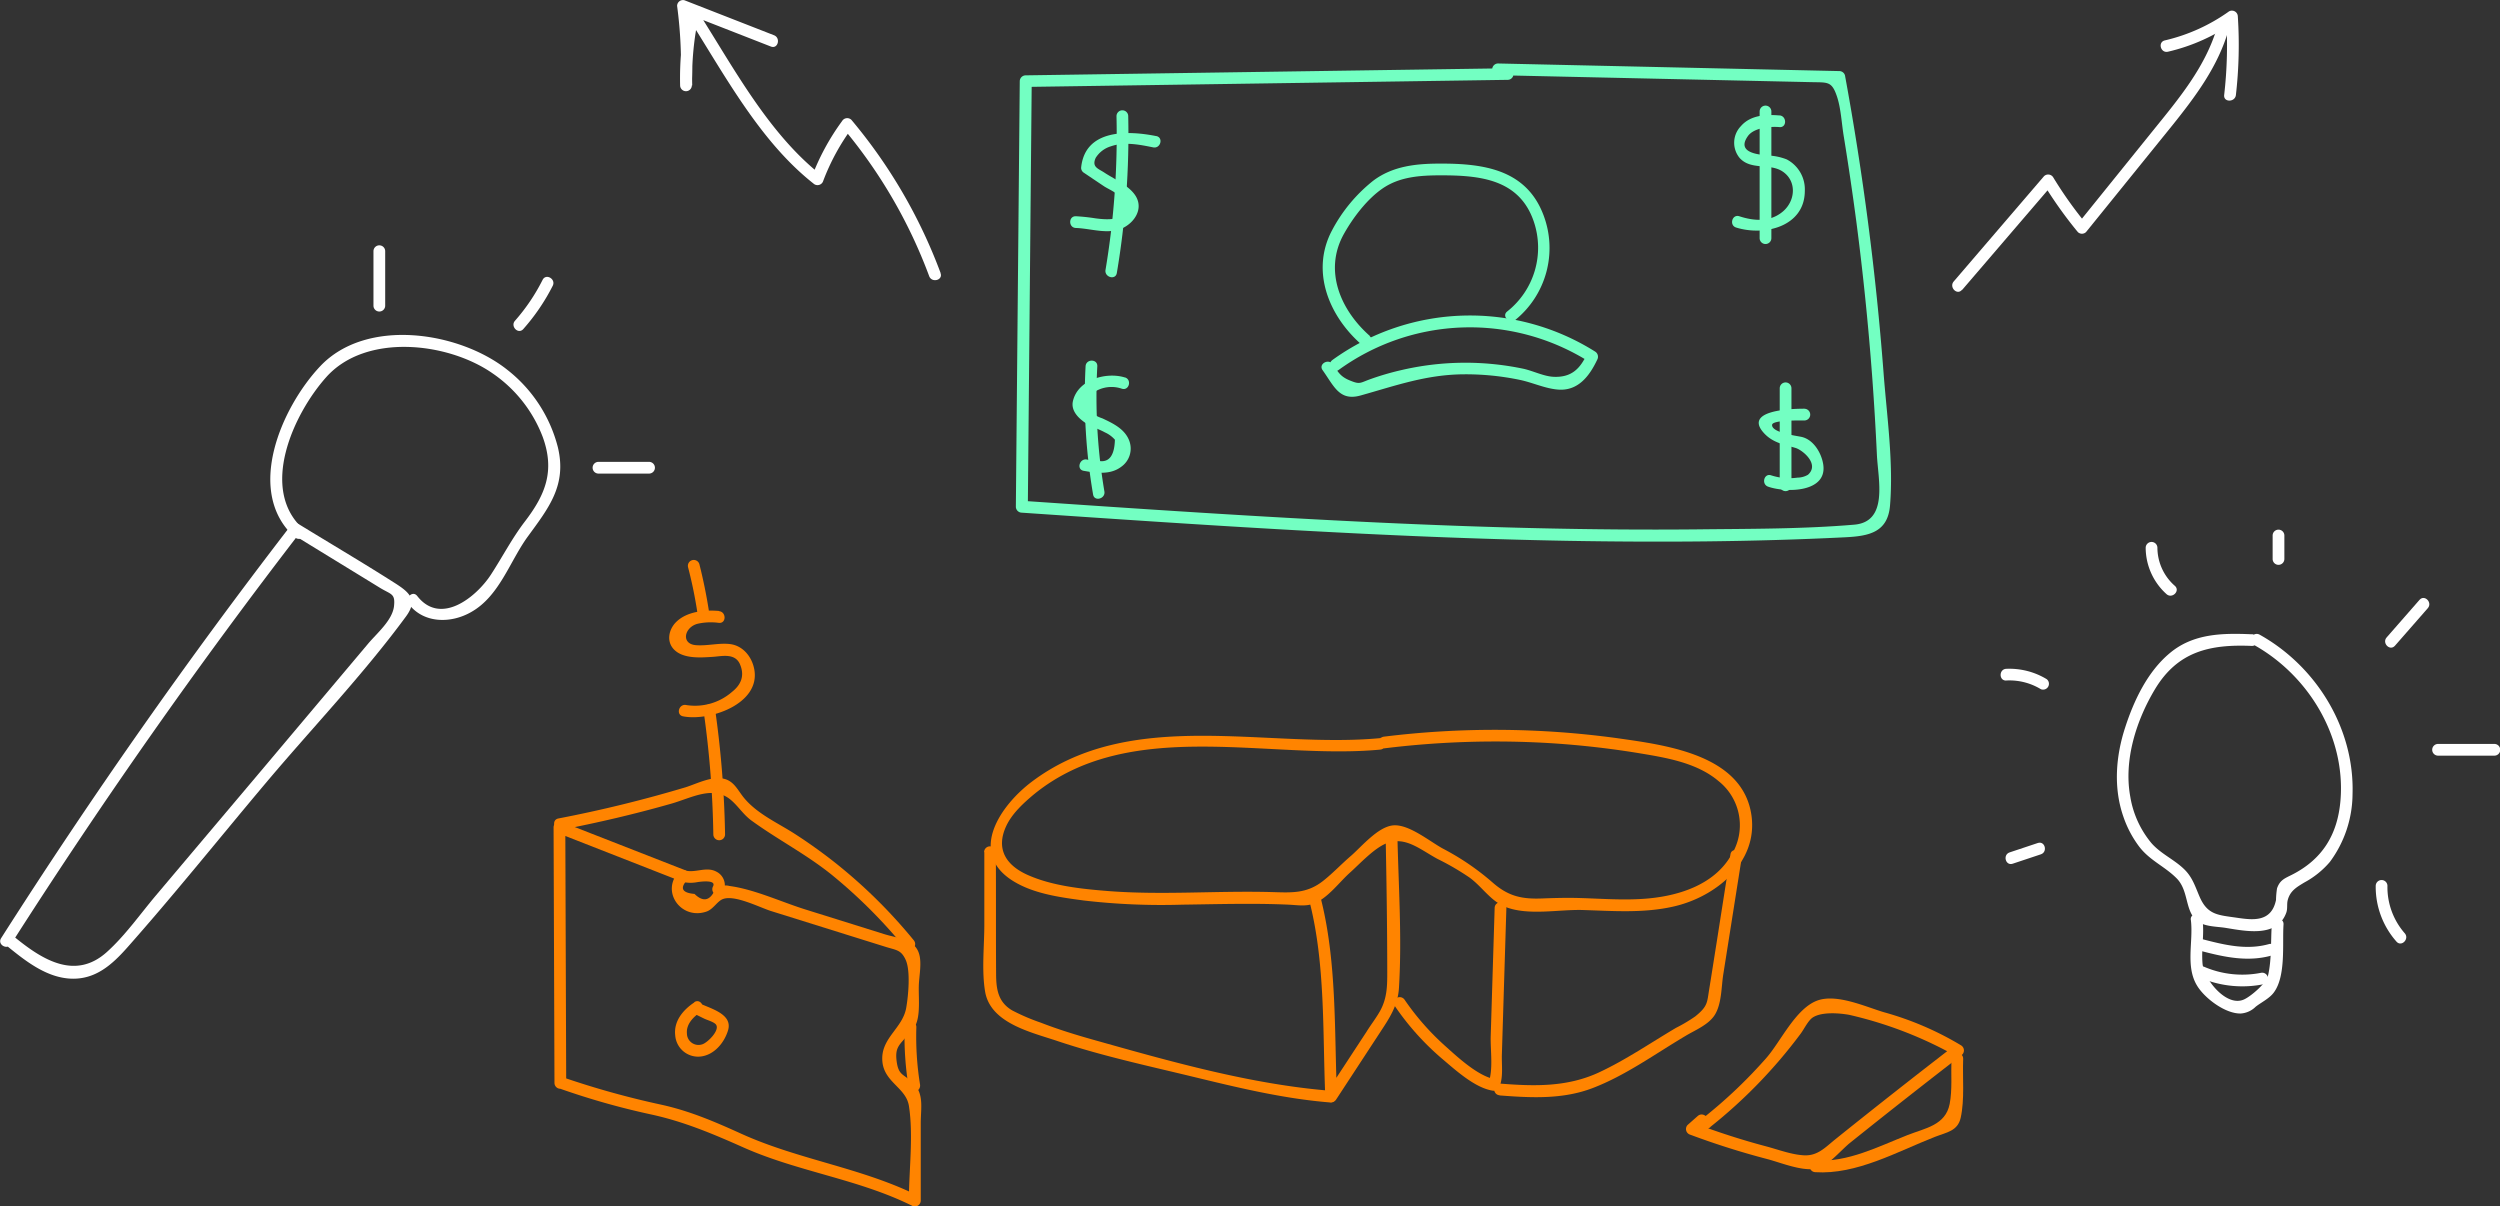 <svg id="Layer_1" data-name="Layer 1" xmlns="http://www.w3.org/2000/svg" viewBox="0 0 532.85 257.14"><rect x="0" y="0" width="532.85" height="257.14" fill="#333333" stroke="none"/><defs><style>.cls-1{fill:#ff8400;}.cls-2{fill:#fff;}.cls-3{fill:#73ffc2;}</style></defs><title>Untitled-5</title><path class="cls-1" d="M169.44,331.06l-0.19-54.47-1.58,1.21L194,288.11,193.49,286c-4,4.25.46,10.4,5.86,8.53,1.45-.5,2.28-2.2,3.46-2.65,2.52-1,7.86,1.78,10.32,2.55l19.77,6.18,4.71,1.47c2.19,0.68,3.2.61,4.17,2.71,1.09,2.33.58,7.7,0.13,10.26-0.78,4.47-5.59,6.51-5.07,11.53,0.45,4.36,5,5.5,5.64,9.33,1,6.39,0,13.77,0,20.24l1.88-1.08c-11.94-5.93-25.36-7.65-37.48-13.13-5.71-2.59-11.06-4.91-17.23-6.26a184.25,184.25,0,0,1-20.75-5.77c-1.52-.53-2.18,1.89-0.66,2.41a160.1,160.1,0,0,0,19,5.39c7.15,1.52,13.4,4.17,20.05,7.13,11.6,5.15,24.44,6.72,35.84,12.38a1.26,1.26,0,0,0,1.88-1.08l0-16.56c0-3,.71-6.08-1.44-8.31s-3.3-1.61-3.71-4.92c-0.38-3.08.75-3.44,2.59-5.77,0.9-1.14,1.37-1.26,1.79-2.76,0.63-2.3.28-5.27,0.36-7.62,0.07-2,.69-4.86,0-6.83-1-3-4.53-3.15-7.27-4l-16.95-5.3c-5.14-1.61-10.84-4.29-16.17-5a3.22,3.22,0,0,0-2.66.48,3.26,3.26,0,0,0-.45.45q-1.6,3.4-4.31.77-4-.34-1.54-3a1.27,1.27,0,0,0-.55-2.09l-26.37-10.31a1.26,1.26,0,0,0-1.58,1.21l0.19,54.47a1.25,1.25,0,0,0,2.5,0h0Z" transform="translate(-48.76 -100.24)"/><path class="cls-1" d="M196.75,313.89c-2.39,1.59-4.44,4-4.07,7.07a4.89,4.89,0,0,0,5.29,4.48c3-.27,5.23-3,6-5.71,0.91-3.42-3.85-4.53-6.17-5.68-1.44-.71-2.71,1.44-1.26,2.16l2.31,1.14c0.61,0.3,2.07.7,2.5,1.25,0.93,1.18-1.75,3.84-2.86,4.21a2.47,2.47,0,0,1-3.32-2.31C195,318.55,196.52,317,198,316c1.33-.89.08-3.05-1.26-2.16h0Z" transform="translate(-48.76 -100.24)"/><path class="cls-1" d="M168.44,277.09c7.89-1.53,15.72-3.36,23.45-5.57,4.26-1.22,8.82-3.91,12.55-.86,1.62,1.33,2.74,3.21,4.51,4.49,5.64,4.1,11.78,7.23,17.23,11.66a109.22,109.22,0,0,1,15.57,15.61c1,1.24,2.78-.53,1.77-1.77A109.72,109.72,0,0,0,226.61,284q-4.13-3.25-8.56-6.1c-3.63-2.32-7.82-4.16-10.64-7.51-1.33-1.58-2.12-3.59-4.26-4.14-2.64-.67-5.78,1-8.23,1.78a276.36,276.36,0,0,1-27.15,6.66c-1.58.31-.91,2.72,0.66,2.41h0Z" transform="translate(-48.76 -100.24)"/><path class="cls-1" d="M241.57,319.23a67.54,67.54,0,0,0,.88,12.85c0.22,1.59,2.62.91,2.41-.66a64,64,0,0,1-.79-12.18c0.09-1.61-2.41-1.6-2.5,0h0Z" transform="translate(-48.76 -100.24)"/><path class="cls-1" d="M194,288.14a7.42,7.42,0,0,0,3.43.11c0.47-.07,4.08-0.59,3.31.9s1.42,2.69,2.16,1.26a3.25,3.25,0,0,0-1.48-4.4c-2.19-1.16-4.54.42-6.76-.28-1.54-.49-2.2,1.93-0.66,2.41h0Z" transform="translate(-48.76 -100.24)"/><path class="cls-1" d="M203.3,278.09a213.71,213.71,0,0,0-2.15-26.84c-0.23-1.59-2.64-.91-2.41.66a208.5,208.5,0,0,1,2.06,26.17,1.25,1.25,0,0,0,2.5,0h0Z" transform="translate(-48.76 -100.24)"/><path class="cls-1" d="M195.41,221.13q1.26,4.83,2,9.75c0.25,1.58,2.66.91,2.41-.66q-0.78-4.93-2-9.75a1.25,1.25,0,0,0-2.41.66h0Z" transform="translate(-48.76 -100.24)"/><path class="cls-1" d="M202,230.46c-3-.27-6.89.09-9.17,2.4-1.53,1.55-2.08,4.08-.43,5.8,2,2.06,5.74,1.74,8.28,1.58,1.86-.11,4.75-0.9,5.81,1.61s0.14,4.39-1.71,5.86a12,12,0,0,1-9.77,2.8c-1.57-.31-2.24,2.1-0.66,2.41,5.6,1.1,16.53-2.62,15.18-10-0.48-2.63-2.34-5-5.07-5.39-2.42-.32-4.93.42-7.38,0.22-3.2-.26-2.49-3.77.32-4.55A12.76,12.76,0,0,1,202,233c1.6,0.14,1.59-2.36,0-2.5h0Z" transform="translate(-48.76 -100.24)"/><path class="cls-1" d="M413.31,340.43a106.76,106.76,0,0,0,19.28-19.92c0.74-1,1.58-2.81,2.6-3.44,1.91-1.19,5.54-.91,7.69-0.53a85.18,85.18,0,0,1,22.58,8.67V323q-12.86,9.9-25.51,20.06c-2.2,1.77-3.81,3.6-6.75,3.42-2.62-.15-5.41-1.21-7.95-1.89-5.27-1.39-10.44-3.08-15.55-5l0.55,2.09,2.15-1.82c1.23-1-.55-2.8-1.77-1.77L408.47,340a1.26,1.26,0,0,0,.55,2.09,169.47,169.47,0,0,0,16.43,5.2c3,0.78,8,2.91,11,1.88,2.33-.81,4.88-4,6.82-5.5q3.42-2.74,6.85-5.46,8.27-6.55,16.63-13a1.27,1.27,0,0,0,0-2.16A66.11,66.11,0,0,0,450.35,316c-4-1.18-10.19-4.07-14.36-2.46-4.56,1.77-7.72,8.73-10.74,12.18a103.32,103.32,0,0,1-13.72,13c-1.26,1,.52,2.76,1.77,1.77h0Z" transform="translate(-48.76 -100.24)"/><path class="cls-1" d="M435.66,350.08c8.79,0.57,17.49-4.38,25.46-7.51,2.56-1,4.9-1.24,5.54-4.08,0.87-3.87.37-8.58,0.53-12.55,0.06-1.61-2.44-1.61-2.5,0-0.12,3.07.21,6.59-.38,9.6-0.89,4.54-5.21,5.15-8.93,6.61-6.3,2.48-12.79,5.88-19.72,5.43-1.61-.1-1.6,2.4,0,2.5h0Z" transform="translate(-48.76 -100.24)"/><path class="cls-1" d="M343,257.56c-24.29,2.31-53.06-6.73-74.34,9.31-6.53,4.92-13.52,14.87-4.31,20.93,4.43,2.91,10.26,3.68,15.39,4.37a143.45,143.45,0,0,0,21,.89c7.56-.1,15.12-0.34,22.68,0,1.79,0.08,3.65.43,5.37-.24,3-1.15,5.41-4.55,7.73-6.61,2-1.81,4.33-4.32,6.69-5.7,4.53-2.65,8,.69,12,2.83A55.58,55.58,0,0,1,362,287.3c2.64,1.93,4.42,4.9,7.51,6.19,4.88,2,11.5.55,16.62,0.71,6.46,0.2,13,.71,19.35-0.75,8.85-2,18-9.29,16.59-19.4-1.83-13-18.32-15-28.58-16.47a192.48,192.48,0,0,0-49.75-.33c-1.58.19-1.6,2.69,0,2.5a193.26,193.26,0,0,1,36.14-1.07q8.87,0.59,17.65,2c6,1,12.8,2,17.59,6.1a12,12,0,0,1,2.58,15.82c-3.56,6.1-10.81,8.48-17.45,9.12-5,.48-10,0.06-15-0.08-2.63-.07-5.23,0-7.86.1-4.17.16-7.07-.43-10.38-3.3a54.18,54.18,0,0,0-10.6-7.27c-2.87-1.52-7.39-5.38-10.81-5-3.22.37-6.67,4.56-8.91,6.5-2,1.71-3.83,3.67-5.88,5.29-3.56,2.83-6.88,2.53-11.2,2.41-11.63-.31-23.27.7-34.89-0.23-5.59-.45-11.8-1.11-17-3.45-4.29-1.94-6.83-5.29-4.52-10.33,1.24-2.71,3.75-5,6-6.87,20.45-16.59,50-7.23,73.74-9.48,1.59-.15,1.6-2.65,0-2.5h0Z" transform="translate(-48.76 -100.24)"/><path class="cls-1" d="M344.08,277.79c0.2,9.83.35,19.67,0.36,29.51,0,3,0,5.57-1.48,8.33-0.86,1.56-2,3-2.94,4.52l-8.62,13.16,2.33,0.63c-0.59-14,0-28.74-3.5-42.41a1.25,1.25,0,0,0-2.41.66c3.46,13.42,2.83,28,3.41,41.75a1.26,1.26,0,0,0,2.33.63l9.16-14c2.12-3.23,4-5.91,4.22-9.85,0.66-10.88-.13-22.06-0.35-32.95a1.25,1.25,0,0,0-2.5,0h0Z" transform="translate(-48.76 -100.24)"/><path class="cls-1" d="M258.56,281.88l0,15.45c0,4.6-.59,9.68.16,14.23,1.12,6.78,9.85,8.69,15.4,10.56,9.33,3.13,19,5.22,28.55,7.53,9.78,2.37,19.54,4.76,29.6,5.57,1.6,0.13,1.6-2.37,0-2.5-17-1.37-34.24-6.29-50.57-10.89-3.77-1.06-7.51-2.22-11.16-3.64a43.79,43.79,0,0,1-6-2.57c-3-1.73-3.45-4.45-3.47-7.66-0.06-8.69,0-17.39-.06-26.08a1.25,1.25,0,0,0-2.5,0h0Z" transform="translate(-48.76 -100.24)"/><path class="cls-1" d="M346,314.59a56.62,56.62,0,0,0,10,11.2c2.91,2.45,7,6.25,10.83,6.9a1.3,1.3,0,0,0,1.54-.87c0.83-2,.43-4.67.5-6.85l0.33-10.73,0.63-20.48c0-1.61-2.45-1.61-2.5,0l-0.57,18.53-0.27,8.78c-0.09,3,.6,7.33-0.53,10.09l1.54-.87c-3.74-.63-8.24-4.9-10.9-7.28a54.3,54.3,0,0,1-8.46-9.68c-0.91-1.31-3.08-.07-2.16,1.26h0Z" transform="translate(-48.76 -100.24)"/><path class="cls-1" d="M368.39,333.72c6.7,0.51,13.44.88,19.83-1.57,7-2.67,13.4-7.33,19.8-11.12,2-1.21,4.86-2.34,6.2-4.43,1.52-2.38,1.41-6,1.84-8.69L420,283c0.25-1.57-2.16-2.25-2.41-.66l-3,19.13c-0.51,3.19-1,6.38-1.52,9.56-0.48,2.92-.28,3.67-3,5.86a34.33,34.33,0,0,1-4.11,2.44c-5.36,3.17-10.67,6.81-16.32,9.45-6.83,3.2-13.89,3-21.23,2.41-1.6-.12-1.6,2.38,0,2.5h0Z" transform="translate(-48.76 -100.24)"/><path class="cls-2" d="M51.12,301.46Q80,256.2,112.79,213.64l-1.71.45,15.26,9.35,3.39,2.08c2.44,1.49,3.32,1.18,3,4-0.4,3-3.63,5.68-5.53,7.94l-22.91,27.21L82,291.08c-3.37,4-6.56,8.56-10.46,12.07-6.67,6-13.61,1.74-19.45-3-1.24-1-3,.75-1.77,1.77,3.87,3.14,8.33,6.69,13.56,6.91s8.77-3,11.95-6.57c10.14-11.44,19.73-23.43,29.57-35.12s20.82-23.15,29.91-35.53c2.63-3.59.67-5.16-2.6-7.23-6.71-4.27-13.57-8.31-20.35-12.47a1.29,1.29,0,0,0-1.71.45Q77.87,254.91,49,300.2c-0.87,1.36,1.29,2.62,2.16,1.26h0Z" transform="translate(-48.76 -100.24)"/><path class="cls-2" d="M130.86,165.39V153.78a1.25,1.25,0,0,0-2.5,0v11.61a1.25,1.25,0,0,0,2.5,0h0Z" transform="translate(-48.76 -100.24)"/><path class="cls-2" d="M160.3,170.37a43.61,43.61,0,0,0,6.27-9.22c0.72-1.43-1.43-2.7-2.16-1.26a41.06,41.06,0,0,1-5.88,8.71c-1.06,1.2.7,3,1.77,1.77h0Z" transform="translate(-48.76 -100.24)"/><path class="cls-2" d="M176.32,201.18h10.78a1.25,1.25,0,0,0,0-2.5H176.32a1.25,1.25,0,0,0,0,2.5h0Z" transform="translate(-48.76 -100.24)"/><path class="cls-2" d="M113.4,213c-9.44-8.46-2.13-24.51,4.9-32.38,8.44-9.45,25.89-7.44,35.41-.83a28.83,28.83,0,0,1,10.74,13.62c2.61,7.21.58,12.24-3.83,18-2.76,3.61-4.77,7.54-7.24,11.33-3.12,4.77-10.71,10.94-15.7,4.52-1-1.27-2.74.51-1.77,1.77,3.21,4.14,9,4.12,13.28,1.66,6-3.38,8.2-10.75,12-16,4.52-6.19,8.41-11,6.48-19.1a30.51,30.51,0,0,0-10.81-16.55c-10.25-8.13-30-11.2-39.86-.73-8.23,8.72-16.18,26.79-5.4,36.45,1.2,1.07,3-.69,1.77-1.77h0Z" transform="translate(-48.76 -100.24)"/><path class="cls-3" d="M370.06,114.79L267.36,116.3a1.27,1.27,0,0,0-1.25,1.25l-0.83,90.71a1.28,1.28,0,0,0,1.25,1.25c38.72,2.64,77.47,5.29,116.29,6,19.71,0.34,39.46.23,59.15-.75,5.07-.25,9.15-1,9.63-6.78,0.76-9.2-.68-19.12-1.38-28.31A604.93,604.93,0,0,0,442,116.31a1.26,1.26,0,0,0-1.21-.92l-72.73-1.62a1.25,1.25,0,0,0,0,2.5l66.84,1.48c3.44,0.08,4.29-.22,5.39,3.06,0.88,2.63,1,5.92,1.48,8.68q1.46,9,2.65,18,2.15,16.48,3.38,33.07,0.61,8.29,1,16.59c0.24,5.28,2.53,14.3-4.84,14.92-11.09.94-22.39,0.87-33.51,1-22.69.22-45.37-.4-68-1.46-25.31-1.18-50.59-2.9-75.87-4.63l1.25,1.25,0.83-90.71-1.25,1.25,102.69-1.51a1.25,1.25,0,0,0,0-2.5h0Z" transform="translate(-48.76 -100.24)"/><path class="cls-3" d="M428.05,124.85c-2.89-.25-6.17-0.1-8.22,2.26a5.09,5.09,0,0,0-.29,6.79c2.4,2.68,6.33,1.08,9.08,2.84,3.13,2,2.89,6.26.13,8.59s-6.23,2-9.28,1c-1.54-.48-2.2,1.94-0.66,2.41,6,1.87,14.62-.16,14.63-7.83a7.21,7.21,0,0,0-3.87-6.7,12.3,12.3,0,0,0-3.84-.82c-1.33-.17-7.18-0.3-4.41-4.16,1.29-1.79,4.75-2.07,6.72-1.9,1.6,0.14,1.59-2.36,0-2.5h0Z" transform="translate(-48.76 -100.24)"/><path class="cls-3" d="M423.81,124v27a1.25,1.25,0,0,0,2.5,0V124a1.25,1.25,0,0,0-2.5,0h0Z" transform="translate(-48.76 -100.24)"/><path class="cls-3" d="M295.22,129.25C289,128,280,127.78,279.19,136a1.25,1.25,0,0,0,.62,1.08l4.21,2.83c0.88,0.59,2.6,1.28,3.16,2.12,3.89,5.85-3,5-4.91,4.75a40.61,40.61,0,0,0-4.2-.45c-1.61-.05-1.61,2.45,0,2.5,3.52,0.12,7.41,1.69,10.66-.35,1.9-1.19,3.33-3.43,2.46-5.71-1-2.65-4.81-4.26-7-5.71-1.31-.88-2.79-1.18-1.9-3.16a5.77,5.77,0,0,1,3.26-2.48c2.9-1,6-.37,9,0.23,1.57,0.32,2.24-2.09.66-2.41h0Z" transform="translate(-48.76 -100.24)"/><path class="cls-3" d="M286.73,125a173.37,173.37,0,0,1-2.34,32.77c-0.26,1.57,2.14,2.25,2.41.66A177,177,0,0,0,289.23,125a1.25,1.25,0,0,0-2.5,0h0Z" transform="translate(-48.76 -100.24)"/><path class="cls-3" d="M340.76,171.87c-6.3-5.53-9.94-14-5.53-21.82,1.95-3.47,4.91-7.37,8.23-9.65,3.65-2.51,8.05-2.78,12.33-2.79,8.25,0,16.78.73,19.88,9.85A17.32,17.32,0,0,1,370,166.63c-1.26,1,.52,2.75,1.77,1.77a19.75,19.75,0,0,0,6-22.23c-3.64-9.8-12.77-11.09-22.06-11.06-5.06,0-10.07.5-14.24,3.63a33.32,33.32,0,0,0-8.85,10.69c-4.53,8.65-.6,18.17,6.29,24.21,1.2,1.06,3-.7,1.77-1.77h0Z" transform="translate(-48.76 -100.24)"/><path class="cls-3" d="M334,179.15a47.65,47.65,0,0,1,53.49-1.79l-0.45-1.71c-1.47,3.12-3.27,5.09-7.19,4.9-2.06-.1-4.43-1.3-6.47-1.73a60.11,60.11,0,0,0-26.05.33,57.24,57.24,0,0,0-6.76,2c-2,.74-2,1.06-4.18.15-2-.84-2.37-1.73-3.57-3.42-0.93-1.3-3.1-.05-2.16,1.26,2.45,3.43,3.58,6.66,8.11,5.39,7.49-2.1,14-4.46,22-4.51a56.51,56.51,0,0,1,11.94,1.19c2.69,0.56,5.43,1.87,8.18,2.07,4.23,0.31,6.66-2.89,8.31-6.39a1.29,1.29,0,0,0-.45-1.71,50.08,50.08,0,0,0-56,1.79c-1.28.94,0,3.11,1.26,2.16h0Z" transform="translate(-48.76 -100.24)"/><path class="cls-3" d="M288.54,180.7c-3.94-1.24-10.05.41-11.1,5.05-0.43,1.92,1,3.45,2.44,4.47s2.94,1.38,4.36,2.17a6.16,6.16,0,0,1,2.15,1.57q-0.13,4.92-3.23,4.56a11.26,11.26,0,0,1-2.76-.34c-1.57-.27-2.25,2.14-0.66,2.41,2.69,0.47,5.67.9,8-.86a4.74,4.74,0,0,0,1.71-5.55c-0.94-2.51-3.47-3.71-5.73-4.77a7.71,7.71,0,0,1-2.42-1.3,2.86,2.86,0,0,1,.65-4.28,6.77,6.77,0,0,1,5.92-.74c1.54,0.49,2.2-1.93.66-2.41h0Z" transform="translate(-48.76 -100.24)"/><path class="cls-3" d="M280.14,178.3a123.85,123.85,0,0,0,1.6,27.34c0.27,1.58,2.68.91,2.41-.66a120.88,120.88,0,0,1-1.51-26.67c0.08-1.61-2.42-1.6-2.5,0h0Z" transform="translate(-48.76 -100.24)"/><path class="cls-3" d="M433.34,187.35c-2.31,0-13.14.19-8.64,5.17,1.89,2.09,4.24,2.45,6.75,3.19,1.5,0.44,5.2,3.46,2.66,5.72a4.45,4.45,0,0,1-2.22.61,12.58,12.58,0,0,1-5.61-.48c-1.52-.54-2.17,1.88-0.66,2.41,3.79,1.33,12.81,1.3,11.72-4.89-0.42-2.4-2.08-5.12-4.55-5.71-0.93-.22-6.53-0.9-6.32-2.6,0.13-1.06,6.23-.9,6.87-0.91a1.25,1.25,0,0,0,0-2.5h0Z" transform="translate(-48.76 -100.24)"/><path class="cls-3" d="M428.09,183v20.67a1.25,1.25,0,0,0,2.5,0V183a1.25,1.25,0,0,0-2.5,0h0Z" transform="translate(-48.76 -100.24)"/><path class="cls-2" d="M477.75,284.33l6-2c1.52-.51.87-2.93-0.66-2.41l-6,2c-1.52.51-.87,2.93,0.66,2.41h0Z" transform="translate(-48.76 -100.24)"/><path class="cls-2" d="M476.4,245.28a12.92,12.92,0,0,1,7.36,1.86A1.25,1.25,0,0,0,485,245a15.37,15.37,0,0,0-8.62-2.21c-1.6.07-1.61,2.57,0,2.5h0Z" transform="translate(-48.76 -100.24)"/><path class="cls-2" d="M506.09,217a13.37,13.37,0,0,0,4.44,9.87c1.19,1.07,3-.69,1.77-1.77a10.85,10.85,0,0,1-3.71-8.1,1.25,1.25,0,0,0-2.5,0h0Z" transform="translate(-48.76 -100.24)"/><path class="cls-2" d="M535.65,219.38v-5a1.25,1.25,0,0,0-2.5,0v5a1.25,1.25,0,0,0,2.5,0h0Z" transform="translate(-48.76 -100.24)"/><path class="cls-2" d="M559.22,237.87l7-8c1.06-1.2-.7-3-1.77-1.77l-7,8c-1.06,1.2.7,3,1.77,1.77h0Z" transform="translate(-48.76 -100.24)"/><path class="cls-2" d="M568.41,261.3h12a1.25,1.25,0,0,0,0-2.5h-12a1.25,1.25,0,0,0,0,2.5h0Z" transform="translate(-48.76 -100.24)"/><path class="cls-2" d="M555.12,289.06a17.61,17.61,0,0,0,4.42,11.87c1.06,1.22,2.82-.56,1.77-1.77a14.93,14.93,0,0,1-3.69-10.1,1.25,1.25,0,0,0-2.5,0h0Z" transform="translate(-48.76 -100.24)"/><path class="cls-2" d="M467,162l19.24-22.43-2-.25a90.38,90.38,0,0,0,7.38,10.37,1.25,1.25,0,0,0,1.77,0q9.18-11.35,18.36-22.7c5-6.24,9.75-12.58,12-20.36a1.25,1.25,0,0,0-2.41-.66c-2.52,8.58-8.19,15.3-13.71,22.13l-16,19.83h1.77a85.83,85.83,0,0,1-7-9.86,1.26,1.26,0,0,0-2-.25l-19.24,22.43c-1,1.22.72,3,1.77,1.77h0Z" transform="translate(-48.76 -100.24)"/><path class="cls-2" d="M510.85,111.26a40.25,40.25,0,0,0,14.26-6.43l-1.88-1.08a93.43,93.43,0,0,1-.41,16.74c-0.18,1.6,2.32,1.58,2.5,0a93.43,93.43,0,0,0,.41-16.74,1.26,1.26,0,0,0-1.88-1.08,38.51,38.51,0,0,1-13.67,6.18c-1.57.37-.9,2.78,0.66,2.41h0Z" transform="translate(-48.76 -100.24)"/><path class="cls-2" d="M249.24,158.43a110.79,110.79,0,0,0-19-32.63,1.27,1.27,0,0,0-2,.25,49.88,49.88,0,0,0-6.52,12.07l2.09-.55c-11.29-8.9-18.7-22.94-26.33-34.9a1.27,1.27,0,0,0-2.28.3,65.53,65.53,0,0,0-1.48,15.46,1.25,1.25,0,0,0,2.5,0,93.26,93.26,0,0,0-.72-16.93L194,102.71l19.07,7.45c1.5,0.59,2.15-1.83.66-2.41l-19.07-7.45a1.25,1.25,0,0,0-1.58,1.21,93.26,93.26,0,0,1,.72,16.93h2.5a62.51,62.51,0,0,1,1.39-14.8l-2.28.3c7.73,12.13,15.25,26.37,26.72,35.41a1.27,1.27,0,0,0,2.09-.55,47.21,47.21,0,0,1,6.27-11.47l-2,.25a107.16,107.16,0,0,1,18.32,31.53c0.56,1.49,3,.85,2.41-0.66h0Z" transform="translate(-48.76 -100.24)"/><path class="cls-2" d="M528.68,235.43c-6.19-.27-12.43-0.19-17.43,4-4.74,3.93-7.67,10.1-9.53,15.86-2,6.11-2.53,12.84-.39,19a22.84,22.84,0,0,0,3.34,6.35c2.26,3,5.44,4.22,8,6.79s1.78,6.59,4.1,8.87c1.51,1.49,4.42,1.39,6.37,1.71,4.27,0.69,11,2.12,12.92-3.25,0.31-.86.08-1.83,0.31-2.68,0.53-2,1.92-2.76,3.56-3.76a18.81,18.81,0,0,0,5.42-4.37,24.53,24.53,0,0,0,4.83-14.43c0.45-14-7.7-27.25-19.79-34a1.25,1.25,0,0,0-1.26,2.16c11.67,6.5,19.61,19.58,18.48,33.15-0.61,7.32-3.88,12.58-10.36,15.86-1.57.79-2.54,1.13-3.16,2.88a17.9,17.9,0,0,0-.22,2.49c-1,4.86-5.06,4.27-8.47,3.77-3.8-.55-6.09-0.57-7.76-4.33-0.94-2.13-1.5-4.14-3.21-5.86-2.15-2.17-5-3.32-7.08-5.66A20.67,20.67,0,0,1,502.8,270c-1.41-7.77,1.29-16.21,5.26-22.84,4.84-8.07,11.69-9.63,20.62-9.25,1.61,0.07,1.61-2.43,0-2.5h0Z" transform="translate(-48.76 -100.24)"/><path class="cls-2" d="M515.72,296.32c0.58,4.62-1.25,10,1.42,14.16,1.67,2.63,5.95,5.84,9.19,5.78a5,5,0,0,0,3.21-1.45c1.19-.93,2.9-1.74,3.84-3,2.65-3.51,1.81-10.45,2.09-14.52,0.11-1.61-2.39-1.6-2.5,0-0.24,3.5,0,7.58-.83,11-0.37,1.43-3.36,4.13-5,4.93-3.76,1.85-8.63-4.24-8.93-7.59-0.28-3.11.4-6.19,0-9.31-0.2-1.57-2.7-1.59-2.5,0h0Z" transform="translate(-48.76 -100.24)"/><path class="cls-2" d="M517.63,302.86c5.11,1.35,10.23,2.51,15.44,1a1.25,1.25,0,0,0-.66-2.41c-4.77,1.35-9.45.21-14.11-1a1.25,1.25,0,0,0-.66,2.41h0Z" transform="translate(-48.76 -100.24)"/><path class="cls-2" d="M517.93,308.72A22.86,22.86,0,0,0,531.31,310c1.58-.31.91-2.72-0.66-2.41a20.55,20.55,0,0,1-12.05-1.27c-1.48-.62-2.13,1.8-0.66,2.41h0Z" transform="translate(-48.76 -100.24)"/></svg>